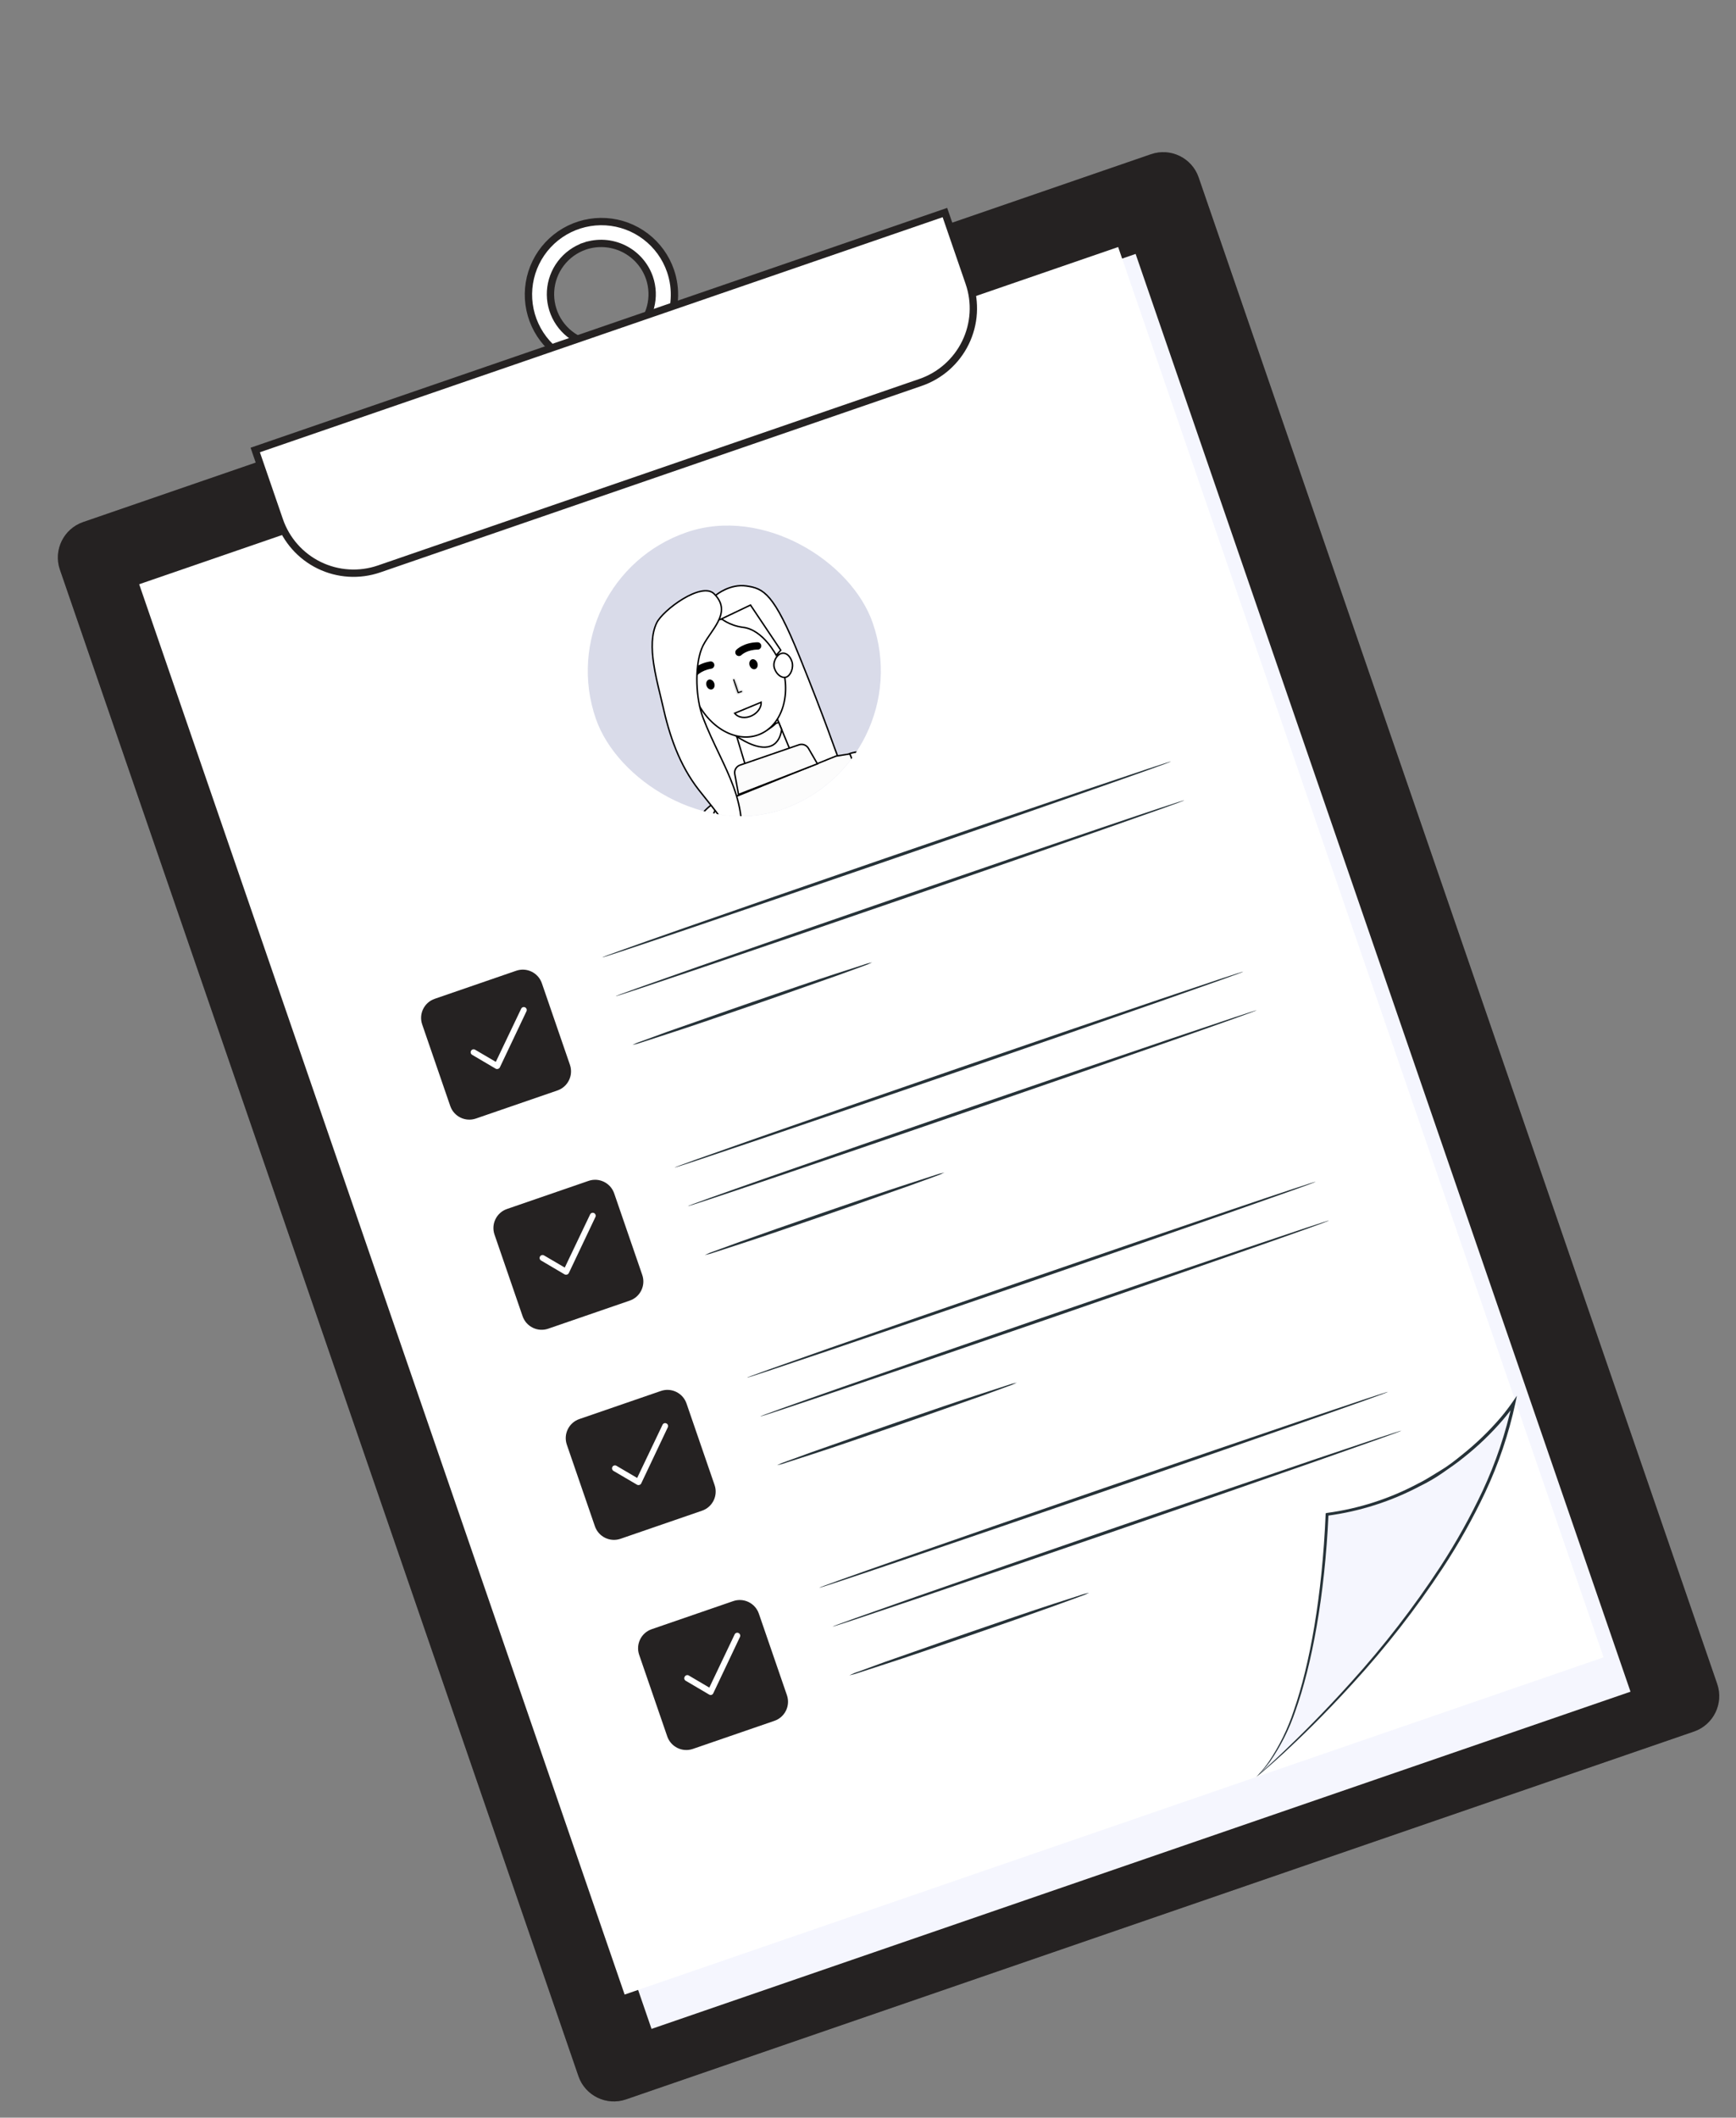 <svg width="237" height="289" viewBox="0 0 237 289" fill="none" xmlns="http://www.w3.org/2000/svg">
<rect x="0" y="0" width="237" height="289" fill="#808080" stroke="none"/>
<g clip-path="url(#clip0_1_1720)">
<path d="M88.656 37.891L88.654 37.888C88.046 36.155 86.779 34.732 85.128 33.926C83.477 33.121 81.576 32.999 79.835 33.586L79.995 34.06L79.832 33.587C78.534 34.034 77.398 34.856 76.567 35.949C75.736 37.042 75.248 38.356 75.164 39.727C75.08 41.097 75.404 42.462 76.096 43.648C76.788 44.833 77.815 45.788 79.049 46.389C80.283 46.991 81.668 47.214 83.028 47.029C84.389 46.843 85.663 46.259 86.692 45.349C87.72 44.44 88.455 43.245 88.805 41.918C89.154 40.59 89.103 39.189 88.656 37.891ZM85.356 49.628C83.492 50.27 81.479 50.345 79.573 49.843C77.666 49.341 75.952 48.285 74.645 46.808C73.339 45.332 72.5 43.501 72.234 41.548C71.968 39.595 72.288 37.606 73.152 35.834C74.016 34.063 75.386 32.587 77.089 31.594C78.792 30.601 80.751 30.135 82.719 30.255C84.687 30.375 86.575 31.077 88.144 32.27C89.713 33.463 90.893 35.095 91.535 36.959C92.395 39.458 92.228 42.197 91.069 44.573C89.91 46.949 87.855 48.767 85.356 49.628Z" fill="white" stroke="#252222"/>
<path d="M157.137 21.046L11.353 71.244C8.679 72.165 7.257 75.079 8.178 77.753L78.964 283.33C79.885 286.004 82.799 287.426 85.473 286.505L231.257 236.308C233.931 235.387 235.353 232.473 234.432 229.799L163.646 24.221C162.725 21.547 159.811 20.126 157.137 21.046Z" fill="#252222"/>
<g opacity="0.3">
<path d="M157.137 21.046L11.353 71.244C8.679 72.165 7.257 75.079 8.178 77.753L78.964 283.33C79.885 286.004 82.799 287.426 85.473 286.505L231.257 236.308C233.931 235.387 235.353 232.473 234.432 229.799L163.646 24.221C162.725 21.547 159.811 20.126 157.137 21.046Z" fill="#252222"/>
</g>
<path d="M155.035 34.654L21.387 80.673L88.948 276.886L222.597 230.867L155.035 34.654Z" fill="#F5F6FE"/>
<path d="M152.651 33.713L19.002 79.732L85.274 272.199L218.922 226.18L152.651 33.713Z" fill="white"/>
<path d="M171.516 242.504C171.516 242.504 201.355 217.599 206.644 191.534C203.64 195.65 199.834 199.115 195.455 201.72C191.076 204.326 186.215 206.018 181.164 206.694C181.164 206.694 180.429 234.087 171.516 242.504Z" fill="#F5F6FE"/>
<path d="M171.516 242.504L171.977 241.987C172.439 241.48 172.865 240.94 173.252 240.373C174.684 238.234 175.818 235.91 176.621 233.465C178.808 227.202 180.503 217.83 180.976 206.691L180.98 206.528L181.132 206.475C185.509 205.89 189.746 204.523 193.641 202.441C194.685 201.936 195.659 201.277 196.669 200.674C197.679 200.071 198.634 199.333 199.563 198.57C201.479 197.048 203.246 195.348 204.84 193.492C205.414 192.817 205.954 192.114 206.457 191.385L207.09 190.478L206.868 191.542C205.962 195.715 204.588 199.773 202.773 203.639C201.083 207.219 199.143 210.676 196.968 213.983C193.301 219.552 189.194 224.819 184.687 229.734C180.863 233.937 177.564 237.117 175.237 239.264C174.072 240.33 173.15 241.141 172.516 241.674L171.789 242.282C171.63 242.414 171.516 242.478 171.531 242.473C171.546 242.468 171.596 242.391 171.761 242.249L172.462 241.616C173.116 241.042 173.989 240.239 175.129 239.148C177.42 236.971 180.683 233.761 184.469 229.545C188.932 224.613 193.005 219.342 196.65 213.778C198.799 210.477 200.721 207.033 202.4 203.47C204.193 199.631 205.551 195.605 206.45 191.464L206.833 191.613C206.322 192.36 205.771 193.079 205.182 193.766C203.571 195.641 201.783 197.358 199.844 198.891C198.91 199.664 197.905 200.334 196.924 201.021C195.943 201.708 194.917 202.291 193.861 202.808C189.916 204.899 185.629 206.268 181.202 206.851L181.368 206.666C180.86 217.852 179.086 227.243 176.848 233.506C176.018 235.961 174.847 238.288 173.37 240.418C172.824 241.175 172.203 241.873 171.516 242.504V242.504Z" fill="#263238"/>
<path d="M70.475 132.478L59.345 136.31C57.907 136.805 57.143 138.372 57.638 139.81L61.47 150.941C61.966 152.379 63.533 153.143 64.971 152.648L76.101 148.816C77.539 148.32 78.303 146.753 77.808 145.315L73.976 134.185C73.481 132.747 71.913 131.983 70.475 132.478Z" fill="#252222"/>
<path d="M67.976 145.871C67.924 145.889 67.868 145.896 67.813 145.89C67.758 145.884 67.705 145.865 67.657 145.836L64.453 143.95C64.361 143.896 64.295 143.807 64.268 143.704C64.241 143.601 64.256 143.491 64.311 143.399C64.365 143.307 64.453 143.24 64.556 143.213C64.66 143.187 64.77 143.202 64.862 143.256L67.689 144.914L71.152 137.658C71.174 137.611 71.206 137.568 71.245 137.533C71.284 137.498 71.33 137.472 71.38 137.455C71.429 137.437 71.482 137.43 71.534 137.434C71.587 137.437 71.638 137.451 71.685 137.475C71.733 137.498 71.775 137.53 71.811 137.57C71.846 137.61 71.873 137.656 71.891 137.706C71.908 137.757 71.915 137.81 71.912 137.863C71.908 137.916 71.894 137.968 71.871 138.015L68.244 145.659C68.219 145.713 68.182 145.76 68.135 145.797C68.089 145.834 68.034 145.859 67.976 145.871V145.871Z" fill="white"/>
<path d="M159.868 103.92C159.907 104.034 142.547 110.105 121.109 117.487C99.67 124.869 82.253 130.773 82.214 130.659C82.174 130.544 99.534 124.473 120.972 117.091C142.411 109.71 159.831 103.814 159.868 103.92Z" fill="#263238"/>
<path d="M119.065 131.339C118.658 131.543 118.237 131.716 117.805 131.858L114.316 133.128C111.355 134.147 107.288 135.616 102.773 137.17C98.258 138.725 94.162 140.135 91.18 141.094L87.649 142.242C87.221 142.396 86.783 142.519 86.337 142.608C86.741 142.4 87.163 142.226 87.597 142.089L91.083 140.812C94.044 139.793 98.114 138.332 102.637 136.774C107.159 135.217 111.239 133.812 114.219 132.846L117.753 131.706C118.179 131.547 118.618 131.424 119.065 131.339V131.339Z" fill="#263238"/>
<path d="M161.692 109.219C161.729 109.325 144.372 115.404 122.933 122.786C101.495 130.168 84.075 136.064 84.038 135.957C84.001 135.851 101.358 129.772 122.797 122.39C144.235 115.008 161.653 109.105 161.692 109.219Z" fill="#263238"/>
<path d="M80.349 161.156L69.219 164.989C67.781 165.484 67.017 167.051 67.512 168.489L71.344 179.62C71.839 181.058 73.406 181.822 74.844 181.327L85.975 177.494C87.413 176.999 88.177 175.432 87.682 173.994L83.85 162.864C83.354 161.426 81.787 160.661 80.349 161.156Z" fill="#252222"/>
<path d="M77.389 173.945C77.337 173.962 77.281 173.967 77.226 173.961C77.171 173.955 77.118 173.938 77.071 173.91L73.867 172.024C73.775 171.97 73.708 171.882 73.681 171.778C73.654 171.675 73.669 171.565 73.724 171.473C73.778 171.381 73.866 171.314 73.969 171.288C74.073 171.261 74.183 171.276 74.275 171.33L77.102 172.988L80.565 165.732C80.588 165.685 80.619 165.643 80.658 165.608C80.698 165.573 80.743 165.546 80.793 165.529C80.843 165.512 80.895 165.505 80.947 165.508C81 165.512 81.051 165.525 81.098 165.549C81.146 165.572 81.189 165.604 81.224 165.644C81.259 165.684 81.286 165.73 81.303 165.78C81.321 165.831 81.328 165.884 81.325 165.937C81.321 165.99 81.308 166.042 81.284 166.09L77.657 173.734C77.632 173.787 77.595 173.835 77.548 173.871C77.502 173.908 77.447 173.933 77.389 173.945V173.945Z" fill="white"/>
<path d="M169.744 132.599C169.78 132.705 152.423 138.784 130.985 146.166C109.546 153.548 92.126 159.444 92.09 159.337C92.053 159.231 109.41 153.152 130.848 145.77C152.287 138.388 169.707 132.492 169.744 132.599Z" fill="#263238"/>
<path d="M128.938 160.01C128.533 160.219 128.113 160.395 127.68 160.537L124.191 161.806C121.23 162.826 117.16 164.287 112.645 165.842C108.131 167.396 104.035 168.806 101.055 169.773L97.524 170.92C97.096 171.076 96.656 171.196 96.209 171.28C96.615 171.076 97.037 170.902 97.469 170.761L100.958 169.491C103.906 168.433 107.987 167.003 112.509 165.446C117.031 163.889 121.112 162.484 124.094 161.525L127.625 160.377C128.053 160.223 128.492 160.1 128.938 160.01V160.01Z" fill="#263238"/>
<path d="M171.556 137.867C171.595 137.981 154.238 144.06 132.8 151.442C111.361 158.824 93.941 164.72 93.902 164.606C93.863 164.491 111.222 158.42 132.661 151.038C154.099 143.657 171.527 137.783 171.556 137.867Z" fill="#263238"/>
<path d="M90.222 189.828L79.092 193.66C77.654 194.155 76.89 195.722 77.385 197.16L81.217 208.291C81.712 209.729 83.279 210.493 84.718 209.998L95.848 206.165C97.286 205.67 98.05 204.103 97.555 202.665L93.723 191.535C93.227 190.097 91.66 189.332 90.222 189.828Z" fill="#252222"/>
<path d="M87.273 202.654C87.22 202.67 87.163 202.674 87.108 202.667C87.053 202.659 87 202.641 86.952 202.612L83.751 200.734C83.659 200.678 83.593 200.588 83.567 200.484C83.541 200.38 83.556 200.27 83.61 200.177C83.637 200.132 83.672 200.092 83.714 200.06C83.756 200.028 83.804 200.005 83.855 199.993C83.906 199.98 83.96 199.977 84.012 199.985C84.064 199.993 84.114 200.012 84.159 200.039L86.986 201.697L90.449 194.442C90.471 194.394 90.502 194.35 90.541 194.315C90.58 194.279 90.626 194.252 90.676 194.235C90.726 194.217 90.779 194.211 90.831 194.215C90.884 194.219 90.935 194.234 90.982 194.258C91.029 194.281 91.072 194.312 91.107 194.352C91.142 194.391 91.169 194.436 91.186 194.486C91.203 194.536 91.21 194.588 91.206 194.641C91.203 194.693 91.189 194.744 91.165 194.791L87.541 202.443C87.516 202.497 87.479 202.544 87.432 202.581C87.386 202.617 87.331 202.643 87.273 202.654V202.654Z" fill="white"/>
<path d="M179.619 161.277C179.655 161.384 162.298 167.463 140.86 174.845C119.421 182.226 102.001 188.122 101.965 188.016C101.928 187.909 119.285 181.831 140.723 174.449C162.162 167.067 179.579 161.163 179.619 161.277Z" fill="#263238"/>
<path d="M138.814 188.689C138.409 188.897 137.987 189.071 137.553 189.208L134.067 190.485C131.106 191.504 127.036 192.965 122.521 194.52C118.007 196.074 113.911 197.485 110.931 198.451L107.398 199.591C106.971 199.751 106.532 199.873 106.085 199.958C106.491 199.754 106.913 199.58 107.345 199.439L110.834 198.169C113.795 197.15 117.863 195.681 122.385 194.124C126.907 192.567 130.988 191.162 133.97 190.203L137.501 189.055C137.929 188.901 138.368 188.779 138.814 188.689V188.689Z" fill="#263238"/>
<path d="M181.44 166.569C181.479 166.683 164.12 172.754 142.681 180.136C121.242 187.518 103.825 193.421 103.786 193.307C103.747 193.193 121.106 187.122 142.545 179.74C163.983 172.358 181.403 166.462 181.44 166.569Z" fill="#263238"/>
<path d="M100.098 218.506L88.968 222.339C87.53 222.834 86.766 224.401 87.261 225.839L91.093 236.969C91.588 238.407 93.156 239.171 94.594 238.676L105.724 234.844C107.162 234.349 107.926 232.782 107.431 231.344L103.599 220.213C103.103 218.775 101.536 218.011 100.098 218.506Z" fill="#252222"/>
<path d="M97.137 231.303C97.084 231.318 97.027 231.322 96.972 231.315C96.917 231.308 96.864 231.289 96.816 231.26L93.612 229.374C93.566 229.348 93.526 229.312 93.495 229.27C93.463 229.228 93.44 229.18 93.427 229.129C93.414 229.078 93.412 229.025 93.42 228.973C93.428 228.92 93.446 228.87 93.474 228.826C93.521 228.731 93.603 228.659 93.703 228.625C93.803 228.591 93.912 228.597 94.007 228.642L96.837 230.307L100.297 223.044C100.32 222.997 100.351 222.955 100.391 222.92C100.43 222.885 100.475 222.858 100.525 222.841C100.575 222.824 100.627 222.817 100.68 222.82C100.732 222.823 100.783 222.837 100.83 222.861C100.878 222.884 100.921 222.916 100.956 222.956C100.991 222.996 101.018 223.042 101.036 223.092C101.053 223.143 101.06 223.196 101.057 223.249C101.053 223.302 101.04 223.354 101.016 223.401L97.392 231.053C97.371 231.111 97.337 231.164 97.293 231.207C97.249 231.25 97.195 231.283 97.137 231.303V231.303Z" fill="white"/>
<path d="M189.489 189.948C189.528 190.063 172.168 196.134 150.73 203.515C129.291 210.897 111.874 216.801 111.835 216.687C111.795 216.573 129.155 210.501 150.594 203.12C172.032 195.738 189.452 189.842 189.489 189.948Z" fill="#263238"/>
<path d="M148.689 217.367C148.282 217.571 147.86 217.744 147.428 217.886L143.94 219.156C140.991 220.214 136.911 221.644 132.396 223.199C127.882 224.753 123.786 226.163 120.803 227.122L117.273 228.27C116.845 228.424 116.406 228.547 115.96 228.637C116.364 228.428 116.786 228.254 117.22 228.118L120.706 226.841C123.668 225.821 127.738 224.36 132.26 222.803C136.782 221.246 140.863 219.84 143.843 218.874L147.376 217.734C147.802 217.575 148.241 217.452 148.689 217.367V217.367Z" fill="#263238"/>
<path d="M191.315 195.247C191.352 195.354 173.995 201.432 152.556 208.814C131.117 216.196 113.698 222.092 113.661 221.986C113.624 221.879 130.981 215.8 152.42 208.418C173.858 201.037 191.278 195.141 191.315 195.247Z" fill="#263238"/>
<path d="M132.3 38.591L132.3 38.592C132.758 39.919 132.951 41.325 132.866 42.727C132.781 44.129 132.42 45.501 131.805 46.764C131.189 48.026 130.331 49.155 129.279 50.086C128.227 51.017 127.002 51.732 125.674 52.189L51.751 77.643C49.067 78.567 46.127 78.387 43.576 77.143C41.026 75.899 39.074 73.693 38.15 71.01L34.845 61.41L129 29.007L132.3 38.591Z" fill="white" stroke="#252222"/>
<g clip-path="url(#clip1_1_1720)">
<rect x="74.827" y="79.156" width="40" height="40" rx="20" transform="rotate(-19 74.827 79.156)" fill="#D9DBE9"/>
<path d="M98.03 109.498L97.933 109.53L90.406 87.669L97.833 81.149L97.833 81.148L97.836 81.146L97.852 81.134C97.865 81.123 97.886 81.107 97.913 81.087C97.967 81.047 98.047 80.99 98.15 80.922C98.357 80.786 98.657 80.608 99.026 80.44C99.766 80.103 100.78 79.809 101.891 79.967C102.494 80.053 103.024 80.159 103.537 80.402C104.05 80.644 104.552 81.025 105.092 81.667C106.175 82.956 107.402 85.287 109.16 89.631C110.918 93.974 112.166 97.255 113.01 99.533C113.412 100.619 113.723 101.479 113.954 102.119C114.196 102.788 114.351 103.215 114.43 103.405C114.415 103.424 114.385 103.452 114.334 103.488C114.233 103.561 114.071 103.653 113.854 103.76C113.422 103.976 112.787 104.248 112.013 104.557C110.467 105.175 108.377 105.937 106.276 106.678C104.176 107.42 102.067 108.14 100.483 108.676C99.691 108.943 99.03 109.165 98.567 109.319C98.336 109.396 98.154 109.457 98.03 109.498ZM114.438 103.393C114.438 103.393 114.438 103.393 114.438 103.395C114.438 103.394 114.438 103.393 114.438 103.393Z" fill="white" stroke="black" stroke-width="0.2"/>
<path d="M97.632 109.484C97.73 109.422 97.81 109.376 97.867 109.345L101.186 118.984L101.186 118.985L111.554 147.994C110.307 149.716 108.16 150.789 106.304 151.431C105.371 151.755 104.515 151.968 103.893 152.1C103.582 152.166 103.33 152.212 103.156 152.241C103.068 152.256 103.001 152.267 102.955 152.273L102.948 152.274C99.876 147.483 99.207 145.07 98.653 142.025C98.582 141.633 98.512 141.23 98.44 140.811C97.947 137.947 97.318 134.296 95.017 127.843C92.39 120.473 93.144 115.834 94.537 113.043C95.235 111.646 96.095 110.707 96.779 110.118C97.122 109.824 97.42 109.617 97.632 109.484Z" fill="#FCFCFC" stroke="black" stroke-width="0.2"/>
<path d="M98.46 109.52C98.47 109.511 98.479 109.504 98.484 109.5L114.117 103.191L117.919 102.58L126.791 128.346C127.056 129.117 127.008 129.962 126.656 130.697C126.304 131.432 125.676 131.998 124.91 132.272L124.91 132.272L107.461 138.524C106.633 138.646 105.927 138.574 105.319 138.343C104.707 138.111 104.188 137.716 103.737 137.186C102.834 136.123 102.213 134.523 101.695 132.624C101.337 131.312 101.031 129.866 100.713 128.367C100.571 127.698 100.427 127.019 100.276 126.336C99.784 124.126 99.212 121.883 98.371 119.87C96.703 115.875 96.747 113.274 97.197 111.68C97.422 110.882 97.75 110.334 98.019 109.986C98.153 109.811 98.274 109.687 98.359 109.607C98.402 109.567 98.436 109.538 98.46 109.52Z" fill="#FCFCFC" stroke="black" stroke-width="0.2"/>
<path d="M105.957 97.728L108.011 102.703L101.93 105.005L100.326 99.666L105.957 97.728Z" fill="white" stroke="black" stroke-width="0.2"/>
<path d="M110.385 102.153L111.594 104.239L100.823 108.422L100.32 105.672L100.32 105.672L100.32 105.669C100.265 105.413 100.305 105.146 100.431 104.917C100.557 104.689 100.761 104.513 101.005 104.423L109.101 101.635C109.341 101.559 109.6 101.568 109.834 101.662C110.068 101.756 110.263 101.929 110.384 102.151L110.384 102.151L110.385 102.153Z" fill="#FCFCFC" stroke="black" stroke-width="0.2"/>
<path d="M105.367 101.754L105.367 101.754C104.627 102.106 103.721 101.987 102.847 101.678C101.975 101.37 101.154 100.881 100.597 100.519C100.54 100.481 100.488 100.444 100.441 100.408C100.592 100.429 100.744 100.441 100.896 100.444C101.611 100.465 102.66 100.377 103.942 99.934C104.69 99.689 105.37 99.273 105.928 98.718L106.306 98.581L106.708 99.552C106.607 100.42 106.218 101.351 105.367 101.754Z" fill="white" stroke="black" stroke-width="0.2"/>
<path d="M106.554 90.248C107.371 92.4 107.443 94.598 106.901 96.41C106.36 98.223 105.21 99.645 103.585 100.262C101.96 100.879 100.156 100.58 98.548 99.584C96.94 98.587 95.534 96.897 94.718 94.745C93.901 92.594 93.829 90.395 94.37 88.583C94.911 86.77 96.062 85.348 97.687 84.73C99.312 84.113 101.116 84.412 102.724 85.409C104.332 86.405 105.737 88.096 106.554 90.248Z" fill="white" stroke="black" stroke-width="0.2"/>
<path d="M108.104 90.251C108.251 90.679 108.212 91.168 108.055 91.579C107.897 91.994 107.63 92.305 107.345 92.403C107.059 92.502 106.736 92.432 106.439 92.221C106.143 92.01 105.882 91.663 105.732 91.227C105.587 90.804 105.655 90.347 105.84 89.966C106.027 89.582 106.324 89.292 106.616 89.192C106.908 89.091 107.2 89.138 107.46 89.315C107.721 89.494 107.952 89.81 108.104 90.251Z" fill="white" stroke="black" stroke-width="0.2"/>
<path d="M103.441 88.551L103.441 88.551C101.955 88.568 101.209 89.273 101.167 89.313L101.167 89.313L101.167 89.313L101.165 89.315C101.09 89.389 100.988 89.431 100.881 89.431C100.775 89.43 100.674 89.387 100.599 89.312C100.524 89.236 100.482 89.134 100.483 89.027C100.483 88.921 100.526 88.819 100.601 88.744L100.601 88.744L100.602 88.743C100.632 88.713 101.586 87.776 103.428 87.749L103.428 87.749C103.523 87.747 103.616 87.78 103.689 87.841C103.763 87.902 103.812 87.987 103.829 88.081C103.845 88.175 103.828 88.272 103.78 88.354C103.731 88.436 103.655 88.498 103.565 88.529L103.598 88.624L103.565 88.529C103.525 88.543 103.483 88.55 103.441 88.551Z" fill="black" stroke="black" stroke-width="0.2"/>
<path d="M94.756 92.403L94.756 92.403C94.675 92.431 94.587 92.433 94.505 92.408C94.423 92.383 94.351 92.332 94.3 92.263C94.249 92.194 94.222 92.11 94.222 92.024C94.222 91.938 94.249 91.855 94.3 91.786L94.3 91.786L94.3 91.785C94.326 91.751 95.126 90.677 96.943 90.372L96.945 90.371C96.998 90.361 97.051 90.362 97.104 90.373C97.156 90.384 97.205 90.405 97.249 90.436C97.293 90.466 97.33 90.505 97.359 90.55C97.387 90.595 97.407 90.646 97.416 90.698C97.425 90.751 97.423 90.805 97.411 90.857C97.399 90.909 97.376 90.958 97.345 91.001C97.314 91.044 97.274 91.081 97.228 91.108C97.183 91.136 97.132 91.154 97.079 91.162L97.077 91.162C95.615 91.41 94.98 92.217 94.945 92.262L94.945 92.262L94.944 92.264C94.897 92.328 94.831 92.376 94.756 92.403Z" fill="black" stroke="black" stroke-width="0.2"/>
<mask id="path-40-inside-1_1_1720" fill="white">
<path d="M101.279 94.445L100.805 94.608C100.784 94.615 100.761 94.614 100.742 94.604C100.722 94.594 100.707 94.577 100.699 94.556L100.087 92.778C100.083 92.758 100.085 92.737 100.096 92.719C100.106 92.701 100.122 92.687 100.142 92.68C100.161 92.673 100.183 92.674 100.202 92.682C100.221 92.69 100.236 92.705 100.245 92.724L100.83 94.423L101.224 94.287C101.244 94.282 101.266 94.285 101.284 94.295C101.302 94.305 101.316 94.322 101.323 94.341C101.329 94.361 101.329 94.383 101.321 94.402C101.312 94.421 101.298 94.436 101.279 94.445V94.445Z"/>
</mask>
<path d="M101.279 94.445L100.805 94.608C100.784 94.615 100.761 94.614 100.742 94.604C100.722 94.594 100.707 94.577 100.699 94.556L100.087 92.778C100.083 92.758 100.085 92.737 100.096 92.719C100.106 92.701 100.122 92.687 100.142 92.68C100.161 92.673 100.183 92.674 100.202 92.682C100.221 92.69 100.236 92.705 100.245 92.724L100.83 94.423L101.224 94.287C101.244 94.282 101.266 94.285 101.284 94.295C101.302 94.305 101.316 94.322 101.323 94.341C101.329 94.361 101.329 94.383 101.321 94.402C101.312 94.421 101.298 94.436 101.279 94.445V94.445Z" fill="black"/>
<path d="M100.805 94.608L100.87 94.797L100.805 94.608ZM100.087 92.778L99.892 92.823L99.895 92.834L99.898 92.844L100.087 92.778ZM100.142 92.68L100.077 92.491L100.142 92.68ZM100.245 92.724L100.434 92.659L100.431 92.649L100.426 92.64L100.245 92.724ZM100.83 94.423L100.641 94.488L100.706 94.677L100.895 94.612L100.83 94.423ZM101.224 94.287L101.179 94.092L101.169 94.094L101.159 94.098L101.224 94.287ZM101.323 94.341L101.512 94.276L101.323 94.341ZM101.214 94.256L100.74 94.419L100.87 94.797L101.344 94.634L101.214 94.256ZM100.74 94.419C100.769 94.409 100.802 94.411 100.829 94.424L100.654 94.784C100.721 94.817 100.799 94.822 100.87 94.797L100.74 94.419ZM100.829 94.424C100.857 94.438 100.879 94.462 100.889 94.491L100.51 94.622C100.535 94.692 100.586 94.751 100.654 94.784L100.829 94.424ZM100.889 94.491L100.276 92.713L99.898 92.844L100.51 94.622L100.889 94.491ZM100.282 92.733C100.289 92.761 100.284 92.79 100.271 92.816L99.921 92.622C99.887 92.683 99.876 92.755 99.892 92.823L100.282 92.733ZM100.271 92.816C100.257 92.841 100.234 92.86 100.207 92.869L100.077 92.491C100.01 92.514 99.954 92.561 99.921 92.622L100.271 92.816ZM100.207 92.869C100.18 92.879 100.15 92.877 100.123 92.866L100.28 92.498C100.216 92.471 100.143 92.468 100.077 92.491L100.207 92.869ZM100.123 92.866C100.097 92.855 100.076 92.834 100.064 92.808L100.426 92.64C100.397 92.576 100.345 92.526 100.28 92.498L100.123 92.866ZM100.056 92.789L100.641 94.488L101.019 94.358L100.434 92.659L100.056 92.789ZM100.895 94.612L101.289 94.476L101.159 94.098L100.765 94.234L100.895 94.612ZM101.269 94.482C101.241 94.488 101.212 94.484 101.187 94.47L101.381 94.12C101.32 94.086 101.248 94.076 101.179 94.092L101.269 94.482ZM101.187 94.47C101.162 94.456 101.143 94.433 101.133 94.407L101.512 94.276C101.489 94.21 101.442 94.154 101.381 94.12L101.187 94.47ZM101.133 94.407C101.124 94.38 101.125 94.35 101.136 94.324L101.505 94.48C101.532 94.415 101.535 94.343 101.512 94.276L101.133 94.407ZM101.136 94.324C101.148 94.297 101.168 94.276 101.194 94.264L101.363 94.626C101.427 94.597 101.477 94.544 101.505 94.48L101.136 94.324Z" fill="black" mask="url(#path-40-inside-1_1_1720)"/>
<path d="M97.416 93.268C97.531 93.602 97.399 93.907 97.18 93.983C96.961 94.058 96.669 93.899 96.554 93.565C96.439 93.23 96.57 92.924 96.789 92.849C97.009 92.773 97.3 92.933 97.416 93.268Z" fill="black" stroke="black" stroke-width="0.2"/>
<path d="M103.302 90.501C103.417 90.836 103.285 91.141 103.067 91.217C102.848 91.292 102.555 91.132 102.439 90.798C102.324 90.463 102.456 90.158 102.676 90.082C102.895 90.007 103.187 90.166 103.302 90.501Z" fill="black" stroke="black" stroke-width="0.2"/>
<path d="M102.703 97.64C101.774 98.117 100.76 97.951 100.301 97.339L103.917 95.836C103.949 96.497 103.496 97.234 102.703 97.64Z" fill="#FCFCFC" stroke="black" stroke-width="0.2"/>
<path d="M97.477 81.026L97.477 81.026C98.16 81.699 98.447 82.352 98.489 82.986C98.531 83.623 98.328 84.254 98.004 84.883C97.717 85.44 97.34 85.988 96.967 86.531C96.919 86.6 96.871 86.67 96.823 86.74C96.407 87.347 96.01 87.951 95.781 88.541L95.781 88.542C95.289 89.823 95.094 91.536 95.143 93.243C95.192 94.952 95.486 96.666 95.98 97.953C96.631 99.653 97.382 101.227 98.106 102.747L98.159 102.857C98.901 104.413 99.612 105.914 100.166 107.447C101.225 110.385 101.703 113.44 100.682 117.206C100.225 113.807 98.395 111.534 96.417 109.075C96.082 108.659 95.743 108.238 95.406 107.805C92.737 104.38 91.386 100.389 90.454 96.183L90.454 96.183C90.352 95.724 90.232 95.229 90.106 94.708C89.793 93.421 89.443 91.978 89.232 90.536C88.935 88.512 88.918 86.518 89.654 84.999L89.654 84.999C89.86 84.572 90.344 84.001 90.991 83.408C91.636 82.817 92.435 82.213 93.262 81.718C94.09 81.222 94.941 80.841 95.69 80.69C96.441 80.538 97.067 80.623 97.477 81.026Z" fill="white" stroke="black" stroke-width="0.2"/>
<path d="M106.59 88.734L105.968 89.417C105.963 89.408 105.958 89.398 105.952 89.388C105.897 89.289 105.816 89.147 105.71 88.977C105.498 88.635 105.187 88.177 104.789 87.708C103.997 86.773 102.848 85.779 101.444 85.612C100.495 85.497 99.729 85.183 99.2 84.897C98.935 84.755 98.73 84.62 98.592 84.52C98.56 84.497 98.531 84.476 98.506 84.457L102.457 82.573L106.59 88.734Z" fill="white" stroke="black" stroke-width="0.2"/>
<path d="M116.067 102.992L116.008 102.844C116.04 102.833 116.079 102.82 116.125 102.805C116.264 102.762 116.468 102.706 116.727 102.659C117.244 102.565 117.978 102.506 118.842 102.646C120.566 102.926 122.823 104 124.914 107.212C128.859 113.27 129.74 116.028 131.037 120.095C131.122 120.36 131.209 120.632 131.298 120.91C131.668 122.06 132.468 123.365 133.408 124.783C133.644 125.139 133.889 125.502 134.139 125.872C134.886 126.98 135.675 128.15 136.39 129.37C138.286 132.605 139.641 136.16 138.31 139.777C138.276 139.773 138.231 139.767 138.177 139.761C138.039 139.745 137.839 139.723 137.585 139.698C137.079 139.647 136.362 139.586 135.52 139.54C133.848 139.45 131.68 139.424 129.685 139.68C129.684 139.679 129.683 139.678 129.682 139.677C129.658 139.654 129.619 139.61 129.562 139.531C129.448 139.374 129.271 139.083 129.023 138.552C128.528 137.491 127.758 135.483 126.665 131.701C125.57 127.913 122.895 120.673 120.496 114.385C119.297 111.239 118.165 108.331 117.334 106.208C116.918 105.147 116.577 104.282 116.34 103.683C116.222 103.383 116.129 103.15 116.067 102.992Z" fill="#FCFCFC" stroke="black" stroke-width="0.2"/>
</g>
</g>
<defs>
<clipPath id="clip0_1_1720">
<rect width="164.426" height="247.674" fill="white" transform="translate(0 54) rotate(-19)"/>
</clipPath>
<clipPath id="clip1_1_1720">
<rect x="74.827" y="79.156" width="40" height="40" rx="20" transform="rotate(-19 74.827 79.156)" fill="white"/>
</clipPath>
</defs>
</svg>
